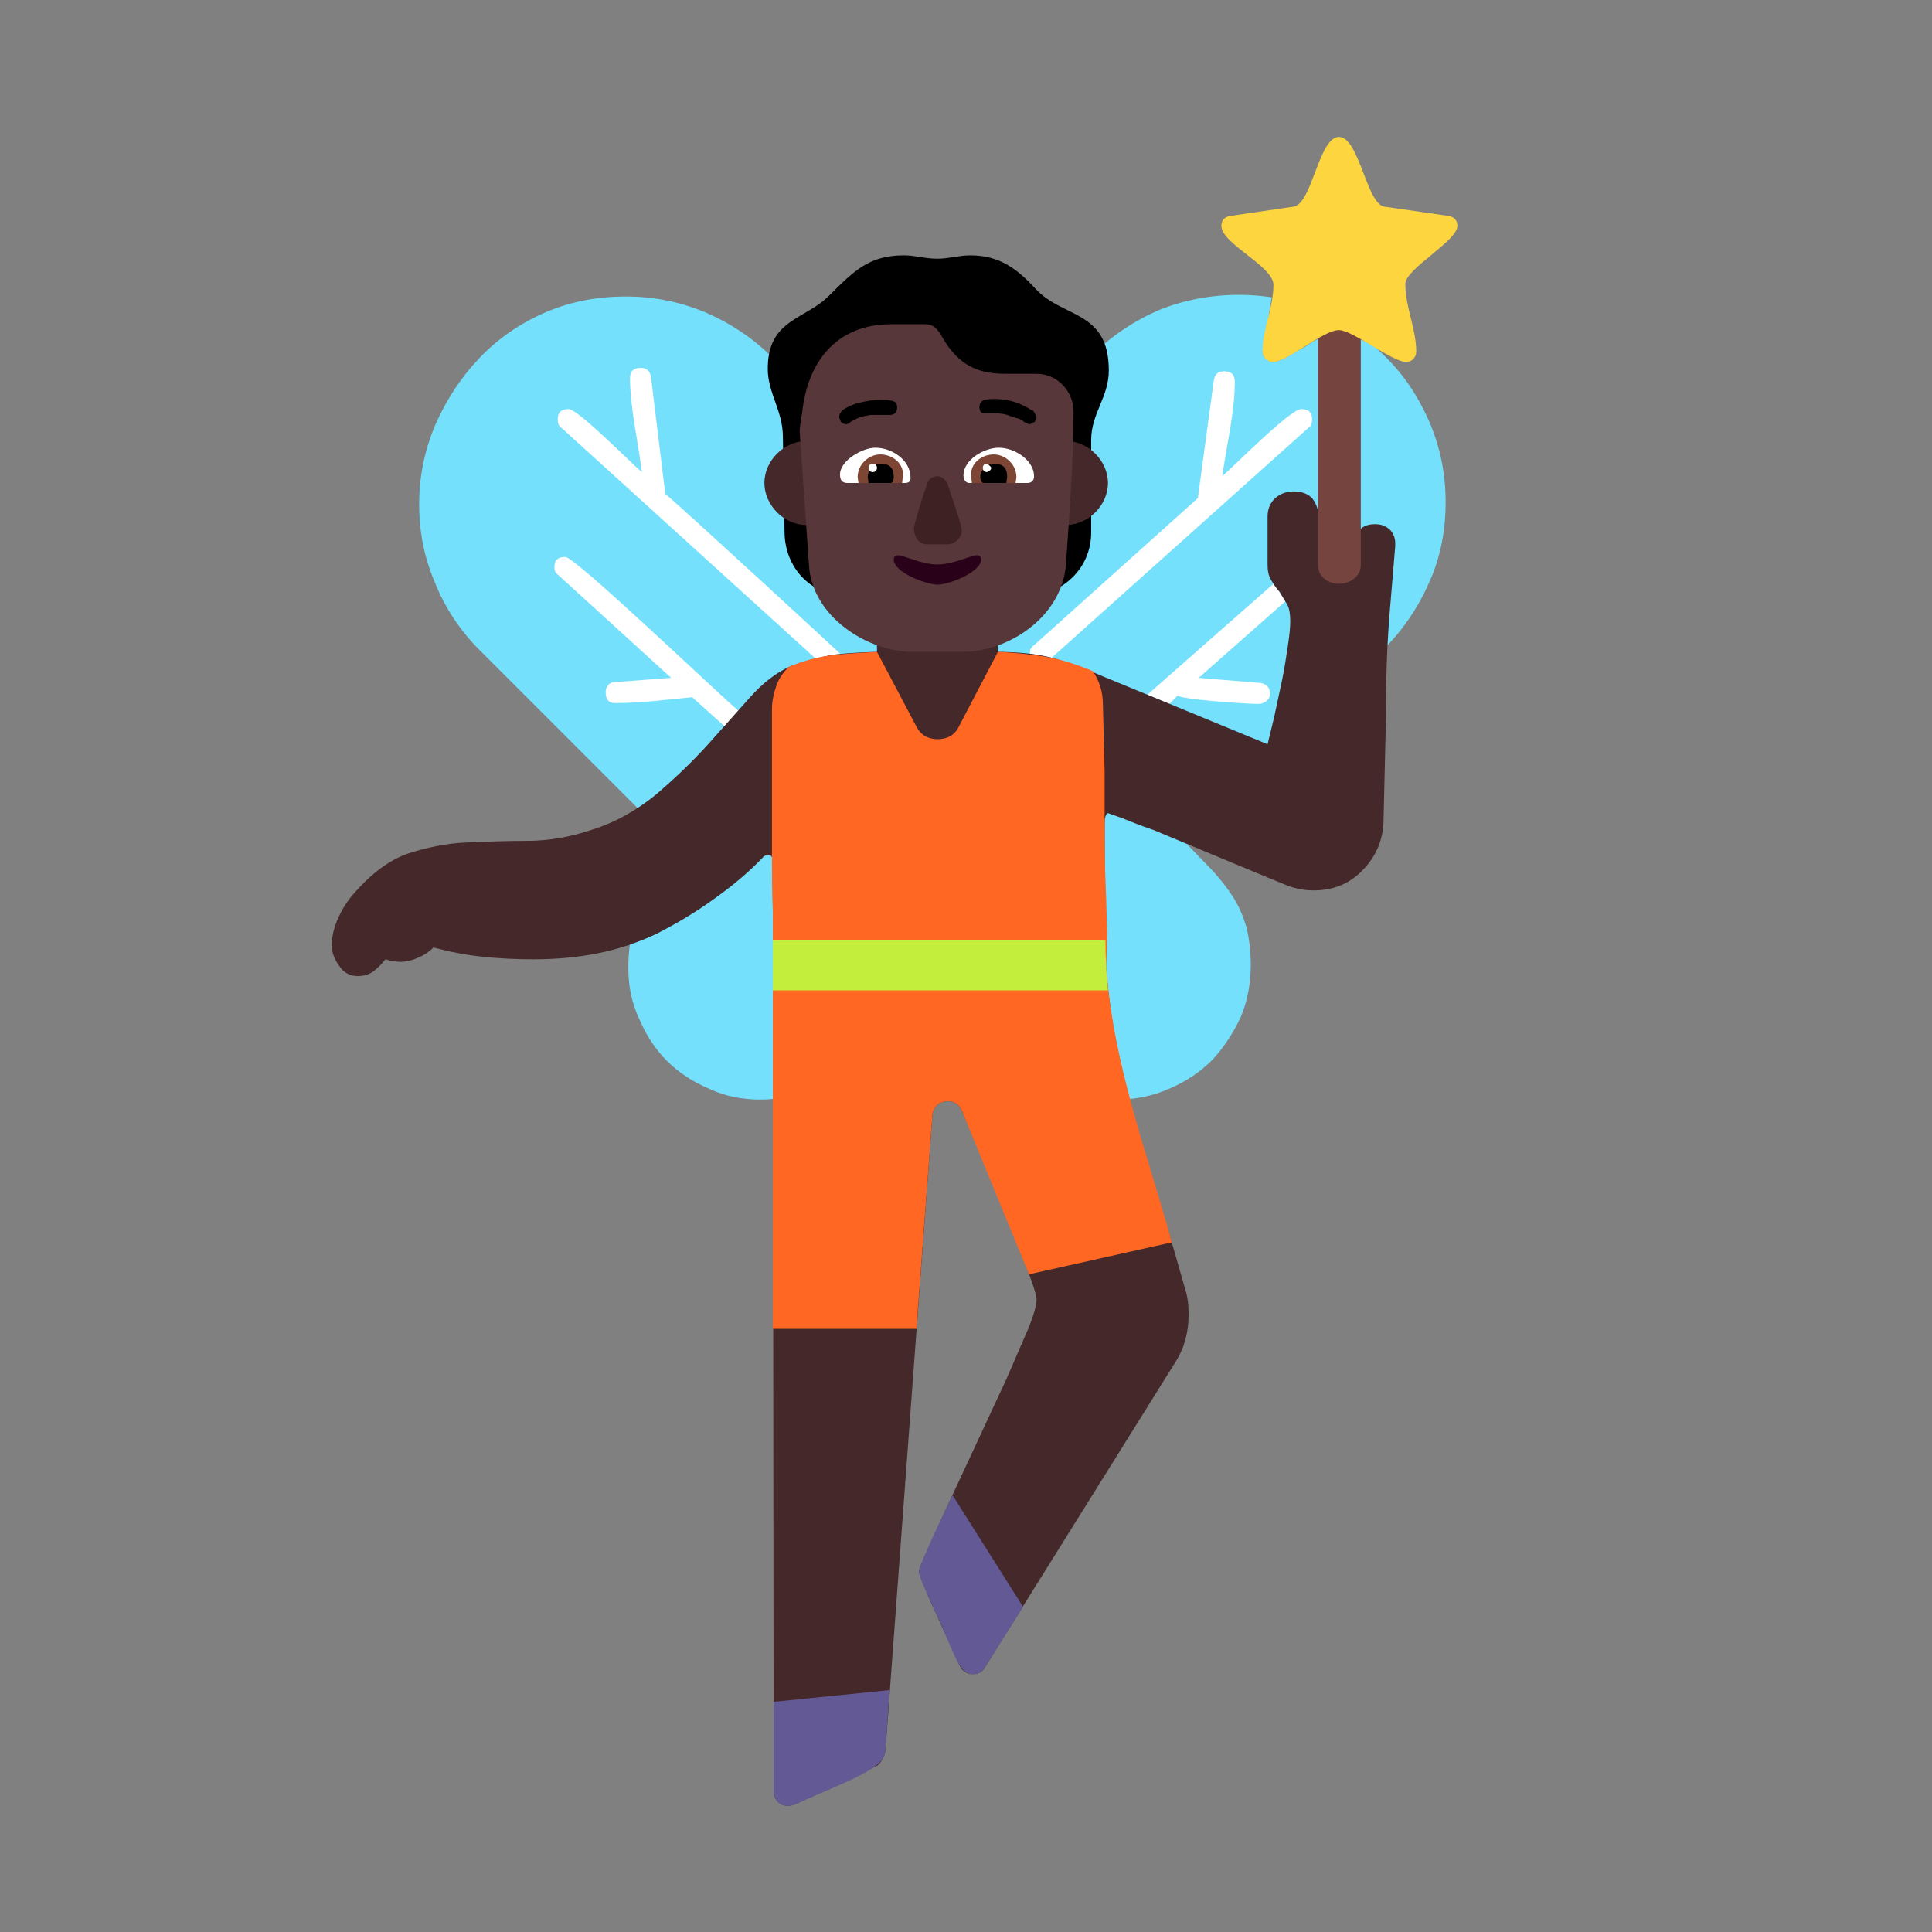 <svg version="1.1" xmlns="http://www.w3.org/2000/svg" viewBox="0 0 2300 2300"><rect x="0" y="0" width="2300" height="2300" fill="#808080" stroke="none"/><g transform="scale(1,-1) translate(-256, -1869)">
		<path d="M1585 560c22 0 43 4 63 13 19 8 36 19 51 34 14 15 25 32 34 51 8 19 12 40 12 62 0 17-2 32-5 45-4 13-9 25-16 36-7 11-15 21-24 31l-30 31 234 234c23 23 41 50 54 80 13 29 19 61 19 94 0 33-6 64-19 95-16 36-34 62-64 89l-8 5-28 13-8 3c-4 0-10-2-17-6-7-4-15-8-22-13l-23-13c-7-4-13-6-17-6-3 0-6 2-9 5-2 2-3 5-3 7l11 65c-13 2-26 3-39 3-33 0-65-6-95-18-30-13-57-31-80-54l-192-191-188 188c-23 23-50 41-80 54-31 13-62 19-95 19-34 0-66-6-96-19-30-13-56-31-78-54-22-23-39-49-52-78-13-30-20-62-20-96 0-33 6-64 19-94 12-30 30-57 53-80l243-243 1-2c-20-20-36-40-48-59-13-19-19-44-19-74 0-22 4-42 13-61 8-19 19-36 33-50 14-14 31-25 50-33 19-9 39-13 61-13 21 0 42 4 61 12 19 8 36 19 51 34l100 100 98-99c15-15 33-27 53-35 19-8 40-12 61-12 z" fill="#75E0FC"/>
		<path d="M1119 1004l16 19c-24 20-194 183-206 183-9 0-13-4-13-12 0-4 1-7 4-9l135-123-67-5c-7 0-11-6-11-12 0-9 4-13 11-13 31 0 61 4 92 7l39-35 z M1754 1031c7 0 14 5 14 12 0 7-4 12-12 13l-73 6 103 91c-4 8-9 14-14 21l-150-132 26-11 10 10c5-5 84-10 96-10 z M1508 1086l306 274c3 2 4 5 4 10 0 8-4 12-13 12-13 0-81-69-94-80 5 35 15 77 15 112 0 9-4 13-13 13-7 0-11-4-12-11l-19-140-196-176c-3-2-4-5-4-9 10-3 16-2 26-5 z M1227 1085c11 3 19 4 30 5-4 4-186 172-209 191l-17 139c-1 7-5 11-12 11-9 0-13-4-13-12 0-35 10-77 14-112-13 11-76 75-87 75-9 0-13-4-13-12 0-5 1-8 4-10l303-275 z" fill="#FFFFFF"/>
		<path d="M1195-281c2 0 8 2 18 7l32 14 53 26c3 1 6 4 8 8 2 3 3 7 4 10l56 757c1 11 8 17 19 17 7 0 13-4 16-11l29-67 20-49 20-48 14-39c4-11 6-19 6-22 0-6-3-18-10-35l-26-60-67-144-26-57c-7-16-11-25-11-28 0-2 2-8 7-19 4-11 9-22 15-34 5-13 11-24 16-35l10-23c3-7 9-11 16-11 7 0 12 3 15 9l226 362c11 17 16 36 16 57 0 11-1 21-4 30-7 24-14 50-23 79-9 28-18 57-26 86-9 29-17 59-24 88-7 29-13 57-16 82-5 33-7 67-7 101l0 118c0 3 0 6 1 9 1 3 2 4 3 4l17-6c10-4 22-9 37-14l137-57 22-9c10-4 21-6 32-6 23 0 43 8 58 24 15 15 24 34 25 57l3 127c0 91 4 114 11 202l0 3c0 6-2 12-6 16-5 5-11 7-18 7-11 0-18-4-20-11-2-7-3-15-3-23l-3-24c-2-7-8-11-19-11-7 0-12 3-15 8-3 5-5 12-5 20l-1 13 1 13c0 9-1 18-2 26-1 8-4 15-8 20-5 5-12 8-22 8-9 0-16-3-22-8-6-6-9-13-9-22l0-57c0-7 1-13 4-18 3-5 6-10 10-14l9-15c3-5 4-12 4-21 0-7-1-17-3-30-2-13-4-27-7-41l-9-42-8-33-194 80c-23 10-44 18-63 23-19 5-42 7-68 7l-131 0c-19 0-39-1-58-3-19-3-38-8-56-15-15-7-31-19-46-36l-50-56c-19-21-39-40-61-59-23-19-49-34-78-43-27-9-52-13-77-13-25 0-50-1-73-2-23-1-46-6-68-13-23-8-44-24-65-48-7-8-13-17-18-28-5-11-8-22-8-33 0-9 3-17 9-25 5-8 13-12 22-12 7 0 14 2 19 6 5 4 10 9 14 14 6-2 12-3 18-3 7 0 14 2 21 5 7 3 13 7 18 12 19-5 39-9 59-11 19-2 39-3 60-3 25 0 51 2 76 7 25 5 49 13 72 24 21 11 42 23 63 38 20 14 39 29 56 46l6 6c1 2 4 3 7 3 3 0 5-2 5-7l1-1107c0-5 2-10 5-13 3-3 8-5 13-5 z" fill="#452829"/>
		<path d="M1414-124c7 0 12 3 15 9l45 71-84 133c-5-10-40-83-40-91 0-5 10-28 22-53 21-47 26-69 42-69 z M1195-281c3 0 9 2 19 7 47 21 96 38 96 58l5 73-138-14 0-106c0-11 7-18 18-18 z" fill="#635994"/>
		<path d="M1480 1160c40 0 75 32 75 75l0 110c0 32 21 51 21 83 0 72-55 62-87 97-23 25-44 40-78 40-13 0-26-4-39-4-15 0-26 4-40 4-41 0-59-18-89-48-29-29-73-28-73-87 0-29 18-50 18-81l2-115c1-40 30-74 74-74l216 0 z" fill="#000000"/>
		<path d="M1300 935l144 1 0 214-144 0 0-215 z" fill="#452829"/>
		<path d="M1525 1244c26 0 50 23 50 50 0 26-23 50-50 50-27 0-51-21-51-50 0-29 24-50 51-50 z M1216 1244c27 0 51 21 51 50 0 29-24 50-51 50-26 0-50-23-50-50 0-26 23-50 50-50 z" fill="#452829"/>
		<path d="M1402 1093c54 0 118 41 123 104 4 62 9 120 9 182 0 24-19 45-44 45l-36 0c-30 0-56 7-77 45-5 8-9 14-20 14l-40 0c-67 0-100-47-106-105-1-6-3-16-3-23l11-158c3-62 70-104 123-104l60 0 z" fill="#573739"/>
		<path d="M1850 1174c12 0 26 8 26 22l0 290-51 0 0-290c0-14 13-22 25-22 z" fill="#75443E"/>
		<path d="M1930 1438c7 0 12 6 12 12 0 28-13 53-13 81 0 18 62 51 62 69 0 7-4 11-11 12l-76 11c-21 3-30 83-54 83-24 0-32-80-54-83l-75-11c-7-1-11-5-11-12 0-21 62-48 62-70 0-28-13-52-13-80 0-6 6-12 12-12 18 0 60 38 79 38 16 0 64-38 80-38 z" fill="#FCD53F"/>
		<path d="M1347 287l19 254c1 11 8 17 19 17 7 0 13-4 16-11l80-195 170 38c-28 103-70 211-78 328l-397 0 0-431 171 0 z" fill="#FF6723"/>
		<path d="M1573 719l1 38-1 38c-1 25-2 51-2 76l0 80-2 79c0 15-4 28-12 40-19 8-38 14-55 17-18 3-37 5-58 6l-46-88c-5-11-14-16-26-16-11 0-20 5-25 15l-47 89c-18-1-36-2-53-4-18-2-35-7-52-14-7-7-12-14-15-23-3-9-5-18-5-27l0-176c0-21 0-43 1-65l0-65 397 0 z" fill="#FF6723"/>
		<path d="M1575 690c-2 20-3 40-3 60l-396 0 0-60 399 0 z" fill="#C3EF3C"/>
		<path d="M1384 1221c9 0 17 8 17 17 0 6-15 48-17 55-3 6-7 9-12 9-6 0-10-3-12-8-3-8-16-49-16-54 0-9 5-19 16-19l24 0 z" fill="#3D2123"/>
		<path d="M1372 1173c14 0 52 15 52 30 0 3-2 5-5 5-7 0-28-11-47-11-19 0-40 11-47 11-3 0-5-2-5-5 0-16 40-30 52-30 z" fill="#290118"/>
		<path d="M1479 1294l-69 0c-5 0-7 5-7 9 0 19 25 33 42 33 19 0 42-15 42-34 0-5-3-8-8-8 z M1333 1294c5 0 7 2 7 6 0 22-23 36-42 36-15 0-42-15-42-32 0-7 3-10 9-10l68 0 z" fill="#FFFFFF"/>
		<path d="M1465 1294l-52 0-1 10c0 15 14 24 27 24 14 0 27-12 27-27l-1-7 z M1330 1294l1 10c0 15-14 24-27 24-14 0-27-12-27-27l1-7 52 0 z" fill="#7D4533"/>
		<path d="M1454 1294l-28 0c-2 2-3 4-3 7 0 8 8 16 16 16 11 0 16-5 16-16l-1-7 z M1317 1294c2 1 3 4 3 7 0 11-5 16-16 16-9 0-15-8-15-16l1-7 27 0 z" fill="#000000"/>
		<path d="M1431 1307c3 1 5 3 5 5 0 1-2 3-5 5-3 0-5-2-5-5 0-3 2-5 5-5 z M1295 1307c3 0 5 2 5 5 0 3-2 5-5 5-3 0-5-2-5-5 0-3 2-5 5-5 z" fill="#FFFFFF"/>
		<path d="M1263 1364c2 0 4 1 6 3 5 3 10 5 13 6l10 2 23 0c6 0 9 3 9 9 0 5-2 7-7 8-5 1-9 1-12 1-8 0-16-1-24-3-9-2-16-5-23-10l1-1-2 0c0-2 1-2 4-5l-4 4c-1-1-2-3-2-6l2-5c2-2 4-3 6-3 z M1482 1364l6 3 2 5-3 7-1 0 0 2-1-1c-13 9-28 14-45 14-3 0-7 0-11-1-5-1-7-4-7-9 0-4 2-7 5-7l13 0c7 0 13-1 18-3 6-3 12-2 18-8 1 0 2 0 3-1 1-1 2-1 3-1 z" fill="#000000"/>
	</g></svg>
